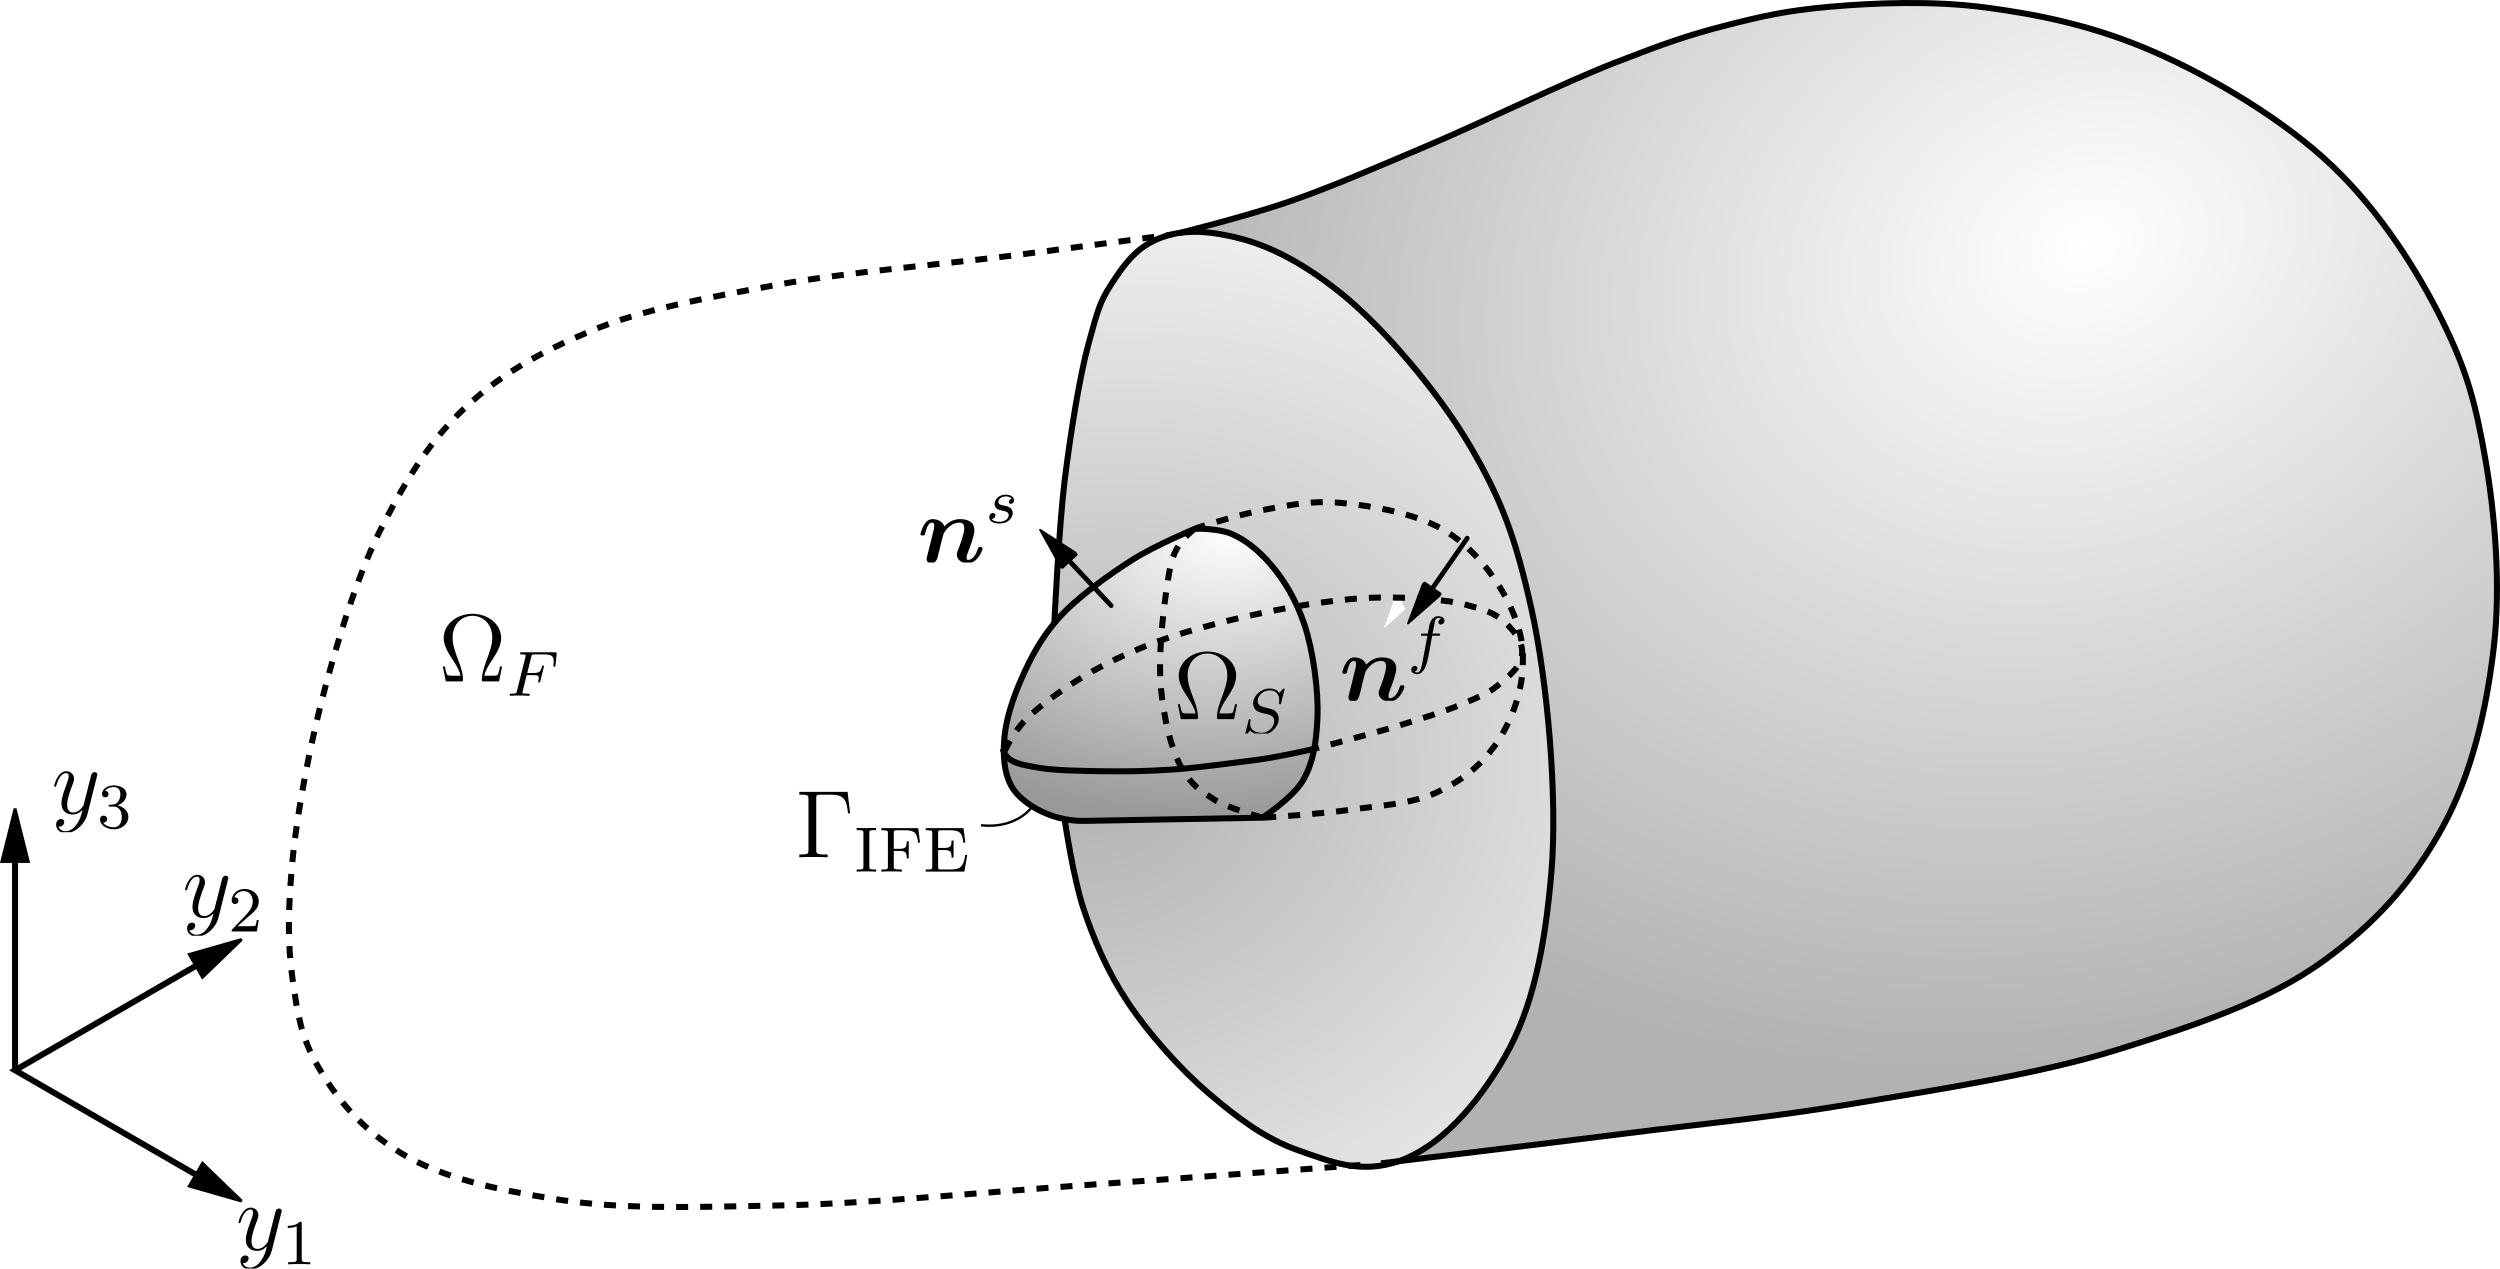 <?xml version="1.0" encoding="UTF-8" standalone="no"?>
<!-- Created with Inkscape (http://www.inkscape.org/) -->

<svg
   width="109.921mm"
   height="55.774mm"
   viewBox="0 0 109.921 55.774"
   version="1.1"
   id="svg5"
   inkscape:version="1.2.1 (9c6d41e410, 2022-07-14)"
   sodipodi:docname="Dom_Comp.svg"
   xmlns:inkscape="http://www.inkscape.org/namespaces/inkscape"
   xmlns:sodipodi="http://sodipodi.sourceforge.net/DTD/sodipodi-0.dtd"
   xmlns:xlink="http://www.w3.org/1999/xlink"
   xmlns="http://www.w3.org/2000/svg"
   xmlns:svg="http://www.w3.org/2000/svg">
  <sodipodi:namedview
     id="namedview7"
     pagecolor="#ffffff"
     bordercolor="#000000"
     borderopacity="0.25"
     inkscape:showpageshadow="2"
     inkscape:pageopacity="0.0"
     inkscape:pagecheckerboard="0"
     inkscape:deskcolor="#d1d1d1"
     inkscape:document-units="mm"
     showgrid="false"
     inkscape:lockguides="false"
     inkscape:zoom="2.7100102"
     inkscape:cx="199.63024"
     inkscape:cy="112.1767"
     inkscape:window-width="1920"
     inkscape:window-height="1017"
     inkscape:window-x="1912"
     inkscape:window-y="-8"
     inkscape:window-maximized="1"
     inkscape:current-layer="layer1">
    <inkscape:grid
       type="xygrid"
       id="grid132"
       enabled="false"
       originx="-90.271"
       originy="-115.441" />
    <inkscape:grid
       type="axonomgrid"
       id="grid136"
       originx="-90.271"
       originy="-115.441" />
  </sodipodi:namedview>
  <defs
     id="defs2">
    <linearGradient
       inkscape:collect="always"
       id="linearGradient28188">
      <stop
         style="stop-color:#000000;stop-opacity:0.3;"
         offset="0"
         id="stop28184" />
      <stop
         style="stop-color:#000000;stop-opacity:0;"
         offset="1"
         id="stop28186" />
    </linearGradient>
    <linearGradient
       inkscape:collect="always"
       id="linearGradient25724">
      <stop
         style="stop-color:#000000;stop-opacity:0;"
         offset="0"
         id="stop25720" />
      <stop
         style="stop-color:#000000;stop-opacity:0.4;"
         offset="1"
         id="stop25722" />
    </linearGradient>
    <linearGradient
       inkscape:collect="always"
       id="linearGradient24006">
      <stop
         style="stop-color:#000000;stop-opacity:0;"
         offset="0"
         id="stop24002" />
      <stop
         style="stop-color:#000000;stop-opacity:0.3;"
         offset="1"
         id="stop24004" />
    </linearGradient>
    <linearGradient
       id="linearGradient22717">
      <stop
         style="stop-color:#000000;stop-opacity:0.5;"
         offset="0"
         id="stop23167" />
      <stop
         style="stop-color:#000000;stop-opacity:0;"
         offset="1"
         id="stop23169" />
    </linearGradient>
    <marker
       style="overflow:visible"
       id="TriangleStart"
       refX="0"
       refY="0"
       orient="auto-start-reverse"
       inkscape:stockid="TriangleStart"
       markerWidth="10"
       markerHeight="5"
       viewBox="0 0 5.324 6.155"
       inkscape:isstock="true"
       inkscape:collect="always"
       preserveAspectRatio="none">
      <path
         transform="scale(0.5)"
         style="fill:context-stroke;fill-rule:evenodd;stroke:context-stroke;stroke-width:1pt"
         d="M 5.77,0 -2.88,5 V -5 Z"
         id="path135" />
    </marker>
    <clipPath
       clipPathUnits="userSpaceOnUse"
       id="clipPath3891">
      <g
         id="g3895">
        <path
           d="M 982,719 H 19123 V 13556 H 982 V 719"
           id="path3893" />
      </g>
    </clipPath>
    <clipPath
       clipPathUnits="userSpaceOnUse"
       id="clipPath3885">
      <g
         id="g3889">
        <path
           d="M 982,719 H 19123 V 13556 H 982 V 719"
           id="path3887" />
      </g>
    </clipPath>
    <clipPath
       clipPathUnits="userSpaceOnUse"
       id="clipPath3879">
      <g
         id="g3883">
        <path
           d="M 982,719 H 19123 V 13556 H 982 V 719"
           id="path3881" />
      </g>
    </clipPath>
    <clipPath
       clipPathUnits="userSpaceOnUse"
       id="clipPath3873">
      <g
         id="g3877">
        <path
           d="M 982,719 H 19123 V 13556 H 982 V 719"
           id="path3875" />
      </g>
    </clipPath>
    <clipPath
       clipPathUnits="userSpaceOnUse"
       id="clipPath3867">
      <g
         id="g3871">
        <path
           d="M 982,719 H 19123 V 13556 H 982 V 719"
           id="path3869" />
      </g>
    </clipPath>
    <clipPath
       clipPathUnits="userSpaceOnUse"
       id="clipPath3861">
      <g
         id="g3865">
        <path
           d="M 982,719 H 19123 V 13556 H 982 V 719"
           id="path3863" />
      </g>
    </clipPath>
    <clipPath
       clipPathUnits="userSpaceOnUse"
       id="clipPath3855">
      <g
         id="g3859">
        <path
           d="M 982,719 H 19123 V 13556 H 982 V 719"
           id="path3857" />
      </g>
    </clipPath>
    <clipPath
       clipPathUnits="userSpaceOnUse"
       id="clipPath3849">
      <g
         id="g3853">
        <path
           d="M 982,719 H 19123 V 13556 H 982 V 719"
           id="path3851" />
      </g>
    </clipPath>
    <clipPath
       clipPathUnits="userSpaceOnUse"
       id="clipPath3843">
      <g
         id="g3847">
        <path
           d="M 982,719 H 19123 V 13556 H 982 V 719"
           id="path3845" />
      </g>
    </clipPath>
    <clipPath
       clipPathUnits="userSpaceOnUse"
       id="clipPath3837">
      <g
         id="g3841">
        <path
           d="M 982,719 H 19123 V 13556 H 982 V 719"
           id="path3839" />
      </g>
    </clipPath>
    <clipPath
       clipPathUnits="userSpaceOnUse"
       id="clipPath3831">
      <g
         id="g3835">
        <path
           d="M 982,719 H 19123 V 13556 H 982 V 719"
           id="path3833" />
      </g>
    </clipPath>
    <clipPath
       clipPathUnits="userSpaceOnUse"
       id="clipPath7564">
      <g
         id="g7568">
        <path
           d="M 982,719 H 19123 V 13556 H 982 V 719"
           id="path7566" />
      </g>
    </clipPath>
    <clipPath
       clipPathUnits="userSpaceOnUse"
       id="clipPath7558">
      <g
         id="g7562">
        <path
           d="M 982,719 H 19123 V 13556 H 982 V 719"
           id="path7560" />
      </g>
    </clipPath>
    <clipPath
       clipPathUnits="userSpaceOnUse"
       id="clipPath7552">
      <g
         id="g7556">
        <path
           d="M 982,719 H 19123 V 13556 H 982 V 719"
           id="path7554" />
      </g>
    </clipPath>
    <clipPath
       clipPathUnits="userSpaceOnUse"
       id="clipPath7546">
      <g
         id="g7550">
        <path
           d="M 982,719 H 19123 V 13556 H 982 V 719"
           id="path7548" />
      </g>
    </clipPath>
    <clipPath
       clipPathUnits="userSpaceOnUse"
       id="clipPath7540">
      <g
         id="g7544">
        <path
           d="M 982,719 H 19123 V 13556 H 982 V 719"
           id="path7542" />
      </g>
    </clipPath>
    <clipPath
       clipPathUnits="userSpaceOnUse"
       id="clipPath7534">
      <g
         id="g7538">
        <path
           d="M 982,719 H 19123 V 13556 H 982 V 719"
           id="path7536" />
      </g>
    </clipPath>
    <clipPath
       clipPathUnits="userSpaceOnUse"
       id="clipPath7528">
      <g
         id="g7532">
        <path
           d="M 982,719 H 19123 V 13556 H 982 V 719"
           id="path7530" />
      </g>
    </clipPath>
    <clipPath
       clipPathUnits="userSpaceOnUse"
       id="clipPath7522">
      <g
         id="g7526">
        <path
           d="M 982,719 H 19123 V 13556 H 982 V 719"
           id="path7524" />
      </g>
    </clipPath>
    <clipPath
       clipPathUnits="userSpaceOnUse"
       id="clipPath7516">
      <g
         id="g7520">
        <path
           d="M 982,719 H 19123 V 13556 H 982 V 719"
           id="path7518" />
      </g>
    </clipPath>
    <clipPath
       clipPathUnits="userSpaceOnUse"
       id="clipPath7510">
      <g
         id="g7514">
        <path
           d="M 982,719 H 19123 V 13556 H 982 V 719"
           id="path7512" />
      </g>
    </clipPath>
    <clipPath
       clipPathUnits="userSpaceOnUse"
       id="clipPath7504">
      <g
         id="g7508">
        <path
           d="M 982,719 H 19123 V 13556 H 982 V 719"
           id="path7506" />
      </g>
    </clipPath>
    <clipPath
       id="clipPath663">
      <path
         clip-rule="nonzero"
         d="m 218,9 h 6 v 7.77 h -6 z m 0,0"
         id="path6307" />
    </clipPath>
    <clipPath
       id="clipPath8593">
      <path
         clip-rule="nonzero"
         d="m 224,10 h 4 v 6.77 h -4 z m 0,0"
         id="path9816" />
    </clipPath>
    <clipPath
       id="clipPath1347">
      <path
         clip-rule="nonzero"
         d="m 218,9 h 6 v 7.77 h -6 z m 0,0"
         id="path2744" />
    </clipPath>
    <clipPath
       id="clipPath224">
      <path
         clip-rule="nonzero"
         d="m 224,10 h 4 v 6.77 h -4 z m 0,0"
         id="path4737" />
    </clipPath>
    <clipPath
       id="clipPath4486">
      <path
         clip-rule="nonzero"
         d="m 218,9 h 6 v 7.77 h -6 z m 0,0"
         id="path9778" />
    </clipPath>
    <clipPath
       id="clipPath6233">
      <path
         clip-rule="nonzero"
         d="m 224,10 h 4 v 6.77 h -4 z m 0,0"
         id="path9827" />
    </clipPath>
    <clipPath
       id="clipPath8532">
      <path
         clip-rule="nonzero"
         d="m 224,10 h 7 v 6.238 h -7 z m 0,0"
         id="path5167" />
    </clipPath>
    <clipPath
       id="clipPath1903">
      <path
         clip-rule="nonzero"
         d="m 224,10 h 7 v 6.238 h -7 z m 0,0"
         id="path661" />
    </clipPath>
    <clipPath
       id="clipPath858">
      <path
         clip-rule="nonzero"
         d="m 219,10 h 15 v 6.238 h -15 z m 0,0"
         id="path1681" />
    </clipPath>
    <clipPath
       id="clipPath1910">
      <path
         clip-rule="nonzero"
         d="m 223,10 h 7 v 6.238 h -7 z m 0,0"
         id="path1914" />
    </clipPath>
    <clipPath
       id="clipPath5424">
      <path
         clip-rule="nonzero"
         d="m 223,10 h 7 v 6.238 h -7 z m 0,0"
         id="path7380" />
    </clipPath>
    <clipPath
       id="clipPath5100">
      <path
         clip-rule="nonzero"
         d="m 224,10 h 6 v 6.238 h -6 z m 0,0"
         id="path9824" />
    </clipPath>
    <clipPath
       id="clipPath245">
      <path
         clip-rule="nonzero"
         d="m 224,10 h 7 v 6.238 h -7 z m 0,0"
         id="path8404" />
    </clipPath>
    <clipPath
       id="clipPath7118">
      <path
         clip-rule="nonzero"
         d="m 224,10 h 6 v 6.238 h -6 z m 0,0"
         id="path9385" />
    </clipPath>
    <radialGradient
       inkscape:collect="always"
       xlink:href="#linearGradient24006"
       id="radialGradient24008"
       cx="487.677"
       cy="32.905"
       fx="487.677"
       fy="32.905"
       r="134.51"
       gradientTransform="matrix(-0.303,0.115,-0.092,-0.242,332.816,78.102)"
       gradientUnits="userSpaceOnUse" />
    <radialGradient
       inkscape:collect="always"
       xlink:href="#linearGradient25724"
       id="radialGradient25740"
       cx="325.52"
       cy="103.076"
       fx="325.52"
       fy="103.076"
       r="32.923"
       gradientTransform="matrix(0.05,0.375,-0.542,0.072,184.103,9.299)"
       gradientUnits="userSpaceOnUse" />
    <radialGradient
       inkscape:collect="always"
       xlink:href="#linearGradient28188"
       id="radialGradient35368"
       cx="278.604"
       cy="154.24"
       fx="278.604"
       fy="154.24"
       r="52.425"
       gradientTransform="matrix(0.7,-0.134,0.114,0.595,-74.029,95.639)"
       gradientUnits="userSpaceOnUse" />
    <clipPath
       id="clipPath1434">
      <path
         clip-rule="nonzero"
         d="m 217,9 h 8 v 5.445 h -8 z m 0,0"
         id="path6920" />
    </clipPath>
    <clipPath
       id="clipPath3383">
      <path
         clip-rule="nonzero"
         d="m 216,9 h 9 v 5.445 h -9 z m 0,0"
         id="path2931" />
    </clipPath>
  </defs>
  <g
     inkscape:label="Camada 1"
     inkscape:groupmode="layer"
     id="layer1"
     transform="translate(-90.271, -115.442)">
    <path
       style="fill:none;fill-opacity:1;stroke:#000000;stroke-width:0.105;stroke-dasharray:none;stroke-dashoffset:0;stroke-opacity:1"
       d="m 133.407,151.729 c 1.57,0.165 2.235,-0.801 2.235,-0.801"
       id="path17997" />
    <path
       style="fill:url(#radialGradient24008);fill-opacity:1;stroke:none;stroke-width:0.041;stroke-dasharray:none;stroke-dashoffset:0;stroke-opacity:0.5"
       d="m 173.6,115.576 c -3.983,-0.035 -7.932,0.821 -11.613,2.321 -5.816,2.304 -11.354,5.336 -17.383,7.081 -0.336,0.158 -1.591,0.487 -1.635,0.551 0.478,0.141 1.827,0.342 2.386,0.626 3.047,1.058 5.354,3.423 7.351,5.842 2.255,2.795 3.98,6.035 4.697,9.566 1.059,4.741 1.369,9.693 0.78,14.523 -0.424,3.396 -1.8,6.776 -4.404,9.082 -0.268,0.379 -1.23,1.036 -1.48,1.18 0.411,0.037 1.415,-0.162 1.809,-0.087 8.886,-1.111 17.834,-1.943 26.584,-3.918 3.376,-0.873 6.743,-1.906 9.872,-3.462 4.689,-2.492 8.114,-7.211 8.976,-12.458 0.952,-4.192 0.567,-8.564 -0.336,-12.727 -0.888,-3.655 -2.887,-6.966 -5.286,-9.826 -2.796,-3.103 -6.512,-5.273 -10.39,-6.744 -3.176,-1.17 -6.551,-1.634 -9.927,-1.548 z"
       id="path24000"
       sodipodi:nodetypes="cccccccccccccccccc" />
    <path
       id="path25708"
       style="fill:url(#radialGradient25740);fill-opacity:1;stroke:none;stroke-width:0.029;stroke-dasharray:none;stroke-dashoffset:0;stroke-opacity:0.5"
       d="m 143.075,138.645 c -0.339,-0.004 -0.859,0.089 -0.862,0.521 -0.252,-0.365 -0.685,0.101 -0.977,0.181 -1.337,0.693 -2.606,1.544 -3.733,2.541 -0.097,0.285 -0.156,0.267 -0.407,0.382 -1.349,1.339 -2.137,3.145 -2.619,4.959 -0.065,0.329 -0.147,0.713 0.029,1.013 -0.171,0.232 -0.076,0.443 0.101,0.595 -0.436,0.174 -0.076,0.73 0.022,1.032 0.654,1.195 2.109,1.774 3.426,1.703 2.176,-0.018 4.357,0.022 6.528,-0.124 0.211,-0.039 0.235,-0.244 0.411,-0.038 0.689,0.145 1.308,-0.255 1.78,-0.717 0.621,-0.534 1.197,-1.266 1.245,-2.105 -0.026,-0.088 -0.096,-0.143 -0.178,-0.168 0.589,-0.354 0.324,-1.201 0.393,-1.76 -0.012,-1.51 -0.219,-3.061 -0.84,-4.445 -0.111,-0.125 -0.273,-0.099 -0.165,-0.293 -0.375,-1.041 -1.198,-1.868 -2.019,-2.585 -0.584,-0.508 -1.378,-0.694 -2.135,-0.693 z" />
    <path
       id="path28172"
       style="fill:url(#radialGradient35368);fill-opacity:1;stroke:none;stroke-width:0.029;stroke-dasharray:none;stroke-dashoffset:0;stroke-opacity:0.5"
       d="m 142.811,125.595 c -1.092,-0.019 -2.208,0.382 -2.905,1.251 -0.978,1.029 -1.558,2.359 -1.845,3.736 -0.841,3.544 -1.207,7.18 -1.433,10.809 0.06,0.112 0.146,0.245 0.247,0.365 -0.431,0.063 -0.428,1.06 0.089,0.768 0.21,-0.11 0.303,-0.327 0.259,-0.504 0.052,0.018 0.106,0.029 0.163,0.027 1.163,-0.867 2.302,-1.775 3.6,-2.435 0.692,-0.339 1.384,-0.738 2.133,-0.921 0.177,0.159 0.452,0.103 0.612,0.055 0.705,0.223 1.4,0.536 1.919,1.088 2.009,1.919 2.574,4.875 2.446,7.532 -0.031,1.252 -0.438,2.58 -1.498,3.341 -0.216,0.147 -0.36,0.418 -0.539,0.567 -2.884,0.166 -5.778,0.083 -8.662,0.214 -0.407,0.005 -0.359,0.472 -0.254,0.741 0.477,3.103 1.587,6.173 3.637,8.593 1.619,1.94 3.486,3.765 5.764,4.909 1.389,0.568 2.874,1.201 4.405,1.018 0.512,-0.219 1.124,-0.207 1.601,-0.545 1.786,-1.055 3.071,-2.781 4.086,-4.554 1.505,-2.941 1.879,-6.311 1.966,-9.57 0.015,-4.578 -0.465,-9.218 -1.971,-13.562 -1.428,-3.771 -3.924,-7.082 -6.881,-9.793 -1.918,-1.687 -4.312,-3.113 -6.937,-3.13 z m 9.156,16.206 c -0.188,0.213 0.278,0.382 0.006,0.506 -0.279,0.261 -0.567,0.512 -0.857,0.761 0.137,-0.404 0.368,-0.919 0.431,-1.246 0.124,0.11 0.35,0.038 0.42,-0.021 z" />
    <path
       style="fill:none;fill-opacity:1;stroke:#000000;stroke-width:0.265;stroke-dasharray:0.529;stroke-dashoffset:0;stroke-opacity:1"
       d="m 145.778,151.392 c 0,0 -1.517,-0.413 -2.117,-0.794 -0.6,-0.381 -0.967,-0.592 -1.437,-1.399 -0.469,-0.807 -0.776,-2.179 -0.907,-3.478 -0.131,-1.299 0.078,-3.215 0.227,-4.235 0.148,-1.02 0.217,-1.432 0.454,-1.89 0.236,-0.459 0.756,-0.87 0.756,-0.87"
       id="path17131"
       sodipodi:nodetypes="czzzzzc" />
    <path
       style="fill:none;fill-opacity:1;stroke:#000000;stroke-width:0.265;stroke-dasharray:none;stroke-dashoffset:0;stroke-opacity:1"
       d="m 136.628,142.848 c 0,0 0.2,-4.219 0.454,-6.276 0.254,-2.057 0.664,-4.62 1.059,-6.049 0.394,-1.429 0.481,-1.797 0.983,-2.571 0.502,-0.774 1.034,-1.555 1.966,-1.966 0.932,-0.411 1.912,-0.461 3.327,-0.151 1.415,0.31 2.913,0.986 4.764,2.458 1.851,1.471 4.311,4.354 5.709,6.73 1.399,2.376 2.027,4.078 2.722,7.221 0.696,3.144 1.155,8.257 0.87,11.569 -0.286,3.312 -0.816,5.942 -2.042,8.091 -1.226,2.149 -2.887,3.965 -4.613,4.575 -1.725,0.61 -3.022,0.045 -4.461,-0.454 -1.44,-0.499 -2.654,-1.408 -3.932,-2.495 -1.278,-1.087 -2.68,-2.665 -3.592,-4.046 -0.912,-1.38 -1.474,-2.735 -1.928,-4.083 -0.454,-1.348 -0.832,-3.932 -0.832,-3.932"
       id="path16959"
       sodipodi:nodetypes="czzzzzzzzzzzzzzzc" />
    <path
       style="fill:none;fill-opacity:1;stroke:#000000;stroke-width:0.265;stroke-dasharray:none;stroke-dashoffset:0;stroke-opacity:1"
       d="m 142.148,125.682 c 0,0 2.948,-0.737 4.764,-1.361 1.816,-0.624 3.69,-1.443 6.087,-2.458 2.398,-1.015 6.08,-2.813 8.28,-3.667 2.2,-0.855 3.259,-1.22 4.84,-1.626 1.581,-0.406 2.692,-0.665 4.613,-0.832 1.921,-0.166 4.478,-0.282 6.881,0.038 2.403,0.32 4.83,0.83 7.41,1.966 2.581,1.136 5.665,2.967 7.789,4.991 2.124,2.024 3.752,4.612 4.839,6.806 1.088,2.193 1.467,3.642 1.89,6.049 0.423,2.407 0.699,5.573 0.378,8.318 -0.321,2.745 -0.964,5.579 -2.269,7.94 -1.305,2.361 -2.894,4.177 -5.293,5.898 -2.399,1.721 -5.544,2.777 -8.998,3.856 -3.454,1.08 -8.093,1.782 -11.683,2.382 -3.59,0.6 -6.383,0.85 -9.83,1.285 -3.447,0.436 -10.851,1.323 -10.851,1.323"
       id="path17123"
       sodipodi:nodetypes="czzzzzzzzzzzzzzzzc" />
    <path
       style="fill:none;fill-opacity:1;stroke:#000000;stroke-width:0.265;stroke-dasharray:0.529;stroke-dashoffset:0;stroke-opacity:1"
       d="m 150.088,166.667 c 0,0 -7.694,0.573 -11.947,0.87 -4.253,0.297 -9.674,0.83 -13.573,0.907 -3.899,0.077 -6.999,0.18 -9.792,-0.265 -2.794,-0.444 -5.114,-0.965 -6.881,-2.042 -1.768,-1.077 -2.854,-2.439 -3.63,-3.781 -0.776,-1.341 -0.917,-2.37 -1.134,-3.894 -0.217,-1.524 -0.204,-3.011 0,-5.18 0.204,-2.169 0.8,-5.274 1.475,-7.751 0.675,-2.476 1.478,-5.036 2.533,-7.07 1.056,-2.034 2.046,-3.657 3.592,-5.104 1.546,-1.447 3.25,-2.417 5.52,-3.365 2.271,-0.948 4.945,-1.425 8.053,-2.004 3.108,-0.579 7.675,-0.949 10.586,-1.323 2.911,-0.374 6.881,-0.907 6.881,-0.907"
       id="path17125"
       sodipodi:nodetypes="czzzzzzzzzzzzzc" />
    <path
       style="fill:none;fill-opacity:1;stroke:#000000;stroke-width:0.265;stroke-dasharray:none;stroke-dashoffset:0;stroke-opacity:1"
       d="m 145.854,151.392 c -2.884,0.052 -6.337,0.117 -7.908,0.144 -1.571,0.027 -2.807,-0.853 -3.176,-1.479 -0.369,-0.627 -0.407,-1.453 -0.334,-2.219 0.072,-0.766 0.364,-1.69 0.756,-2.571 0.392,-0.881 0.823,-1.743 1.626,-2.647 0.803,-0.904 2.222,-1.92 3.252,-2.571 1.029,-0.651 2.836,-1.399 2.836,-1.399"
       id="path17127"
       sodipodi:nodetypes="czzzzzzc" />
    <path
       style="fill:none;fill-opacity:1;stroke:#000000;stroke-width:0.265;stroke-dasharray:none;stroke-dashoffset:0;stroke-opacity:1"
       d="m 145.778,151.392 c 0,0 1.336,-0.872 1.777,-1.626 0.441,-0.754 0.59,-1.602 0.643,-2.76 0.053,-1.158 -0.189,-2.953 -0.567,-4.083 -0.379,-1.13 -0.907,-1.983 -1.475,-2.647 -0.567,-0.663 -1.155,-1.112 -1.739,-1.361 -0.585,-0.249 -1.588,-0.227 -1.588,-0.227"
       id="path17129"
       sodipodi:nodetypes="czzzzzc" />
    <path
       style="fill:none;fill-opacity:1;stroke:#000000;stroke-width:0.265;stroke-dasharray:0.529;stroke-dashoffset:0;stroke-opacity:1"
       d="m 145.854,151.392 c 0,0 2.481,-0.158 3.743,-0.34 1.262,-0.182 2.741,-0.259 3.819,-0.756 1.078,-0.497 1.874,-1.115 2.533,-2.004 0.659,-0.889 1.139,-2.101 1.248,-3.176 0.108,-1.075 -0.01,-1.918 -0.529,-3.025 -0.519,-1.107 -1.477,-2.434 -2.76,-3.252 -1.283,-0.817 -3.32,-1.163 -4.688,-1.285 -1.368,-0.122 -2.309,0.114 -3.365,0.302 -1.055,0.188 -2.949,0.794 -2.949,0.794"
       id="path17133"
       sodipodi:nodetypes="czzzzzzzzc" />
    <path
       style="fill:none;fill-opacity:1;stroke:#000000;stroke-width:0.265;stroke-dasharray:none;stroke-dashoffset:0;stroke-opacity:1"
       d="m 148.047,148.368 c 0,0 -1.544,0.364 -2.571,0.492 -1.027,0.128 -2.507,0.338 -3.63,0.416 -1.123,0.078 -2.117,0.09 -3.1,0.076 -0.984,-0.015 -2.117,-0.034 -2.798,-0.151 -0.68,-0.117 -1.032,-0.192 -1.285,-0.378 -0.253,-0.186 -0.302,-0.454 -0.302,-0.454"
       id="path17135"
       sodipodi:nodetypes="czzzzzc" />
    <path
       style="fill:none;fill-opacity:1;stroke:#000000;stroke-width:0.265;stroke-dasharray:0.529;stroke-dashoffset:0;stroke-opacity:1"
       d="m 134.435,148.481 c 0,0 0.336,-0.743 0.832,-1.285 0.496,-0.543 1.411,-1.228 2.269,-1.777 0.858,-0.549 1.826,-1.04 2.873,-1.475 1.048,-0.434 2.086,-0.753 3.403,-1.096 1.317,-0.344 3.215,-0.733 4.499,-0.907 1.284,-0.175 2.114,-0.239 3.176,-0.227 1.062,0.013 2.355,0.091 3.176,0.302 0.821,0.212 1.303,0.359 1.739,0.756 0.436,0.397 0.838,0.877 0.794,1.437 -0.044,0.559 -0.609,0.985 -1.059,1.361 -0.45,0.376 -0.842,0.513 -1.588,0.832 -0.746,0.319 -1.828,0.652 -2.911,0.983 -1.083,0.331 -3.592,0.983 -3.592,0.983"
       id="path17137"
       sodipodi:nodetypes="czzzzzzzzzzzzc" />
    <path
       d="m 3364,1638 -30,32"
       style="fill:none;stroke:#000000;stroke-width:2.78;stroke-linecap:round;stroke-linejoin:round;stroke-miterlimit:10;stroke-dasharray:none;stroke-opacity:1;marker-end:url(#TriangleStart)"
       id="path7349"
       clip-path="url(#clipPath7516)"
       transform="matrix(0.076,0,0,-0.076,-116.538,266.557)" />
    <path
       d="m 3570,1677 -25,-36"
       style="fill:none;stroke:#000000;stroke-width:2.78;stroke-linecap:round;stroke-linejoin:round;stroke-miterlimit:10;stroke-dasharray:none;stroke-opacity:1;marker-end:url(#TriangleStart)"
       id="path7351"
       clip-path="url(#clipPath7510)"
       transform="matrix(0.076,0,0,-0.076,-116.538,266.557)" />
    <g
       inkscape:label=""
       transform="translate(100.707,168.537)"
       id="g12105">
      <g
         clip-path="url(#clipPath663)"
         id="g24"
         transform="matrix(0.353,0,0,0.353,-77.024,-3.238)">
        <g
           fill="#000000"
           fill-opacity="1"
           id="g22">
          <g
             id="use20"
             transform="translate(218.008,14.445)">
            <path
               d="m 3.141,1.344 c -0.312,0.453 -0.781,0.859 -1.375,0.859 C 1.625,2.203 1.047,2.172 0.875,1.625 c 0.031,0.016 0.094,0.016 0.109,0.016 0.359,0 0.609,-0.312 0.609,-0.594 C 1.594,0.781 1.359,0.688 1.188,0.688 c -0.203,0 -0.609,0.141 -0.609,0.719 0,0.609 0.516,1.031 1.188,1.031 C 2.969,2.438 4.172,1.344 4.5,0.016 L 5.672,-4.656 C 5.688,-4.703 5.719,-4.781 5.719,-4.859 5.719,-5.031 5.562,-5.156 5.391,-5.156 5.281,-5.156 5.031,-5.109 4.938,-4.75 L 4.047,-1.234 C 4,-1.016 4,-0.984 3.891,-0.859 3.656,-0.531 3.266,-0.125 2.688,-0.125 c -0.672,0 -0.734,-0.656 -0.734,-0.969 0,-0.688 0.328,-1.609 0.656,-2.469 0.125,-0.344 0.203,-0.516 0.203,-0.75 0,-0.5 -0.359,-0.953 -0.953,-0.953 -1.094,0 -1.531,1.734 -1.531,1.828 0,0.047 0.047,0.109 0.125,0.109 0.109,0 0.125,-0.047 0.172,-0.219 0.281,-1 0.734,-1.484 1.203,-1.484 0.109,0 0.312,0 0.312,0.391 0,0.312 -0.125,0.656 -0.312,1.109 C 1.25,-1.953 1.25,-1.562 1.25,-1.281 1.25,-0.141 2.062,0.125 2.656,0.125 3,0.125 3.438,0.016 3.844,-0.438 l 0.016,0.016 C 3.688,0.281 3.562,0.75 3.141,1.344 Z m 0,0"
               id="path36" />
          </g>
        </g>
      </g>
      <g
         clip-path="url(#clipPath8593)"
         id="g30"
         transform="matrix(0.353,0,0,0.353,-77.024,-3.238)">
        <g
           fill="#000000"
           fill-opacity="1"
           id="g28">
          <g
             id="use26"
             transform="translate(223.716,16.239)">
            <path
               d="m 2.5,-5.078 c 0,-0.219 -0.016,-0.219 -0.234,-0.219 -0.328,0.312 -0.75,0.5 -1.5,0.5 v 0.266 c 0.219,0 0.641,0 1.109,-0.203 v 4.078 c 0,0.297 -0.031,0.391 -0.781,0.391 H 0.812 V 0 c 0.328,-0.031 1.016,-0.031 1.375,-0.031 0.359,0 1.047,0 1.375,0.031 V -0.266 H 3.281 c -0.75,0 -0.781,-0.094 -0.781,-0.391 z m 0,0"
               id="path40" />
          </g>
        </g>
      </g>
    </g>
    <g
       inkscape:label=""
       transform="translate(98.36,153.903)"
       id="g12362">
      <g
         clip-path="url(#clipPath1347)"
         id="g12352"
         transform="matrix(0.353,0,0,0.353,-77.024,-3.238)">
        <g
           fill="#000000"
           fill-opacity="1"
           id="g12350">
          <g
             id="g12348"
             transform="translate(218.008,14.445)">
            <path
               d="m 3.141,1.344 c -0.312,0.453 -0.781,0.859 -1.375,0.859 C 1.625,2.203 1.047,2.172 0.875,1.625 c 0.031,0.016 0.094,0.016 0.109,0.016 0.359,0 0.609,-0.312 0.609,-0.594 C 1.594,0.781 1.359,0.688 1.188,0.688 c -0.203,0 -0.609,0.141 -0.609,0.719 0,0.609 0.516,1.031 1.188,1.031 C 2.969,2.438 4.172,1.344 4.5,0.016 L 5.672,-4.656 C 5.688,-4.703 5.719,-4.781 5.719,-4.859 5.719,-5.031 5.562,-5.156 5.391,-5.156 5.281,-5.156 5.031,-5.109 4.938,-4.75 L 4.047,-1.234 C 4,-1.016 4,-0.984 3.891,-0.859 3.656,-0.531 3.266,-0.125 2.688,-0.125 c -0.672,0 -0.734,-0.656 -0.734,-0.969 0,-0.688 0.328,-1.609 0.656,-2.469 0.125,-0.344 0.203,-0.516 0.203,-0.75 0,-0.5 -0.359,-0.953 -0.953,-0.953 -1.094,0 -1.531,1.734 -1.531,1.828 0,0.047 0.047,0.109 0.125,0.109 0.109,0 0.125,-0.047 0.172,-0.219 0.281,-1 0.734,-1.484 1.203,-1.484 0.109,0 0.312,0 0.312,0.391 0,0.312 -0.125,0.656 -0.312,1.109 C 1.25,-1.953 1.25,-1.562 1.25,-1.281 1.25,-0.141 2.062,0.125 2.656,0.125 3,0.125 3.438,0.016 3.844,-0.438 l 0.016,0.016 C 3.688,0.281 3.562,0.75 3.141,1.344 Z m 0,0"
               id="path12346" />
          </g>
        </g>
      </g>
      <g
         clip-path="url(#clipPath224)"
         id="g12360"
         transform="matrix(0.353,0,0,0.353,-77.024,-3.238)">
        <g
           fill="#000000"
           fill-opacity="1"
           id="g12358">
          <g
             id="g12356"
             transform="translate(223.716,16.239)">
            <path
               d="m 2.25,-1.625 c 0.125,-0.125 0.453,-0.391 0.594,-0.5 0.484,-0.453 0.953,-0.891 0.953,-1.609 0,-0.953 -0.797,-1.562 -1.781,-1.562 -0.969,0 -1.594,0.719 -1.594,1.438 0,0.391 0.312,0.438 0.422,0.438 0.172,0 0.422,-0.109 0.422,-0.422 0,-0.406 -0.406,-0.406 -0.5,-0.406 C 1,-4.844 1.531,-5.031 1.922,-5.031 c 0.734,0 1.125,0.625 1.125,1.297 0,0.828 -0.578,1.438 -1.531,2.391 l -1,1.047 C 0.422,-0.219 0.422,-0.203 0.422,0 H 3.562 l 0.234,-1.422 h -0.25 C 3.531,-1.266 3.469,-0.875 3.375,-0.719 c -0.047,0.062 -0.656,0.062 -0.781,0.062 H 1.172 Z m 0,0"
               id="path12354" />
          </g>
        </g>
      </g>
    </g>
    <g
       inkscape:label=""
       transform="translate(92.601,149.35)"
       id="g12631">
      <g
         clip-path="url(#clipPath4486)"
         id="g12621"
         transform="matrix(0.353,0,0,0.353,-77.024,-3.238)">
        <g
           fill="#000000"
           fill-opacity="1"
           id="g12619">
          <g
             id="g12617"
             transform="translate(218.008,14.445)">
            <path
               d="m 3.141,1.344 c -0.312,0.453 -0.781,0.859 -1.375,0.859 C 1.625,2.203 1.047,2.172 0.875,1.625 c 0.031,0.016 0.094,0.016 0.109,0.016 0.359,0 0.609,-0.312 0.609,-0.594 C 1.594,0.781 1.359,0.688 1.188,0.688 c -0.203,0 -0.609,0.141 -0.609,0.719 0,0.609 0.516,1.031 1.188,1.031 C 2.969,2.438 4.172,1.344 4.5,0.016 L 5.672,-4.656 C 5.688,-4.703 5.719,-4.781 5.719,-4.859 5.719,-5.031 5.562,-5.156 5.391,-5.156 5.281,-5.156 5.031,-5.109 4.938,-4.75 L 4.047,-1.234 C 4,-1.016 4,-0.984 3.891,-0.859 3.656,-0.531 3.266,-0.125 2.688,-0.125 c -0.672,0 -0.734,-0.656 -0.734,-0.969 0,-0.688 0.328,-1.609 0.656,-2.469 0.125,-0.344 0.203,-0.516 0.203,-0.75 0,-0.5 -0.359,-0.953 -0.953,-0.953 -1.094,0 -1.531,1.734 -1.531,1.828 0,0.047 0.047,0.109 0.125,0.109 0.109,0 0.125,-0.047 0.172,-0.219 0.281,-1 0.734,-1.484 1.203,-1.484 0.109,0 0.312,0 0.312,0.391 0,0.312 -0.125,0.656 -0.312,1.109 C 1.25,-1.953 1.25,-1.562 1.25,-1.281 1.25,-0.141 2.062,0.125 2.656,0.125 3,0.125 3.438,0.016 3.844,-0.438 l 0.016,0.016 C 3.688,0.281 3.562,0.75 3.141,1.344 Z m 0,0"
               id="path12615" />
          </g>
        </g>
      </g>
      <g
         clip-path="url(#clipPath6233)"
         id="g12629"
         transform="matrix(0.353,0,0,0.353,-77.024,-3.238)">
        <g
           fill="#000000"
           fill-opacity="1"
           id="g12627">
          <g
             id="g12625"
             transform="translate(223.716,16.239)">
            <path
               d="m 2.016,-2.656 c 0.625,0 1.031,0.453 1.031,1.297 0,1 -0.562,1.281 -0.984,1.281 -0.438,0 -1.047,-0.156 -1.328,-0.578 0.297,0 0.5,-0.188 0.5,-0.438 0,-0.266 -0.188,-0.438 -0.453,-0.438 -0.203,0 -0.438,0.125 -0.438,0.453 0,0.75 0.812,1.25 1.734,1.25 C 3.125,0.172 3.875,-0.562 3.875,-1.359 3.875,-2.031 3.344,-2.625 2.531,-2.812 c 0.625,-0.219 1.109,-0.75 1.109,-1.391 0,-0.641 -0.719,-1.094 -1.547,-1.094 -0.859,0 -1.5,0.453 -1.5,1.062 0,0.297 0.188,0.422 0.406,0.422 0.25,0 0.406,-0.172 0.406,-0.406 0,-0.297 -0.266,-0.406 -0.438,-0.406 0.344,-0.438 0.953,-0.469 1.094,-0.469 0.203,0 0.812,0.062 0.812,0.891 0,0.547 -0.234,0.891 -0.344,1.016 -0.234,0.25 -0.422,0.266 -0.906,0.297 -0.156,0 -0.219,0.016 -0.219,0.125 0,0.109 0.078,0.109 0.219,0.109 z m 0,0"
               id="path12623" />
          </g>
        </g>
      </g>
    </g>
    <g
       inkscape:label=""
       transform="translate(109.694,142.428)"
       id="g12915">
      <g
         fill="#000000"
         fill-opacity="1"
         id="g19"
         transform="matrix(0.353,0,0,0.353,-76.206,-2.125)">
        <g
           id="use17"
           transform="translate(215.485,14.446)">
          <path
             d="m 7.906,-1.859 h -0.25 c -0.062,0.312 -0.125,0.609 -0.219,0.875 -0.062,0.188 -0.094,0.281 -0.797,0.281 h -0.938 C 5.844,-1.375 6.188,-1.953 6.688,-2.688 c 0.562,-0.875 1.109,-1.75 1.109,-2.734 0,-1.656 -1.578,-3 -3.578,-3 -2,0 -3.578,1.359 -3.578,3 0,0.969 0.547,1.844 1.109,2.703 0.5,0.781 0.859,1.344 0.984,2.016 h -0.938 C 1.094,-0.703 1.062,-0.797 1,-0.984 c -0.094,-0.25 -0.156,-0.594 -0.219,-0.875 h -0.25 L 0.906,0 h 1.859 c 0.266,0 0.281,0 0.281,-0.219 0,-0.844 -0.375,-1.891 -0.625,-2.5 C 2.078,-3.656 1.75,-4.531 1.75,-5.438 c 0,-1.844 1.281,-2.734 2.469,-2.734 1.188,0 2.469,0.891 2.469,2.734 0,0.906 -0.344,1.797 -0.672,2.688 -0.203,0.578 -0.625,1.672 -0.625,2.516 C 5.391,0 5.422,0 5.688,0 h 1.844 z m 0,0"
             id="path31" />
        </g>
      </g>
      <g
         clip-path="url(#clipPath8532)"
         id="g25"
         transform="matrix(0.353,0,0,0.353,-76.206,-2.125)">
        <g
           fill="#000000"
           fill-opacity="1"
           id="g23">
          <g
             id="use21"
             transform="translate(223.939,16.239)">
            <path
               d="M 2.516,-2.578 H 3.344 c 0.656,0 0.688,0.125 0.688,0.359 0,0.047 0,0.125 -0.062,0.344 0,0.031 -0.016,0.094 -0.016,0.109 0,0.016 0,0.109 0.125,0.109 0.094,0 0.125,-0.078 0.141,-0.172 L 4.641,-3.531 c 0.016,-0.016 0.031,-0.125 0.031,-0.141 0,-0.031 -0.016,-0.109 -0.125,-0.109 -0.094,0 -0.109,0.078 -0.125,0.172 -0.172,0.625 -0.344,0.766 -1.062,0.766 H 2.594 l 0.5,-2.016 C 3.156,-5.141 3.172,-5.156 3.5,-5.156 h 1.172 c 0.953,0 1.219,0.203 1.219,0.891 0,0.156 -0.047,0.375 -0.047,0.516 0,0.094 0.062,0.141 0.125,0.141 0.109,0 0.125,-0.078 0.141,-0.203 L 6.25,-5.172 c 0,-0.047 0,-0.094 0,-0.141 0,-0.109 -0.094,-0.109 -0.234,-0.109 h -4.094 c -0.141,0 -0.234,0 -0.234,0.141 0,0.125 0.094,0.125 0.219,0.125 0.062,0 0.172,0 0.312,0.016 0.156,0.016 0.188,0.031 0.188,0.109 0,0.047 0,0.078 -0.031,0.156 l -1.062,4.25 c -0.062,0.297 -0.078,0.359 -0.672,0.359 -0.156,0 -0.25,0 -0.25,0.156 C 0.391,-0.078 0.422,0 0.516,0 0.688,0 0.875,-0.031 1.047,-0.031 H 2.156 C 2.297,-0.016 2.594,0 2.734,0 c 0.062,0 0.172,0 0.172,-0.156 0,-0.109 -0.094,-0.109 -0.266,-0.109 -0.156,0 -0.219,0 -0.406,-0.016 -0.219,-0.016 -0.25,-0.047 -0.25,-0.141 0,-0.016 0,-0.062 0.047,-0.172 z m 0,0"
               id="path35" />
          </g>
        </g>
      </g>
    </g>
    <g
       id="g17989"
       transform="translate(-11.521,6.834)">
      <g
         inkscape:label=""
         transform="translate(136.889,143.424)"
         id="g13549">
        <g
           fill="#000000"
           fill-opacity="1"
           id="g13539"
           transform="matrix(0.353,0,0,0.353,-75.015,-2.224)">
          <g
             id="use23"
             transform="translate(212.156,14.446)">
            <path
               d="M 6.5,-8.141 H 0.484 v 0.344 h 0.25 c 0.859,0 0.891,0.125 0.891,0.562 v 6.328 c 0,0.438 -0.031,0.562 -0.891,0.562 h -0.25 V 0 c 0.297,-0.031 1.359,-0.031 1.719,-0.031 0.422,0 1.469,0 1.812,0.031 V -0.344 H 3.656 c -1.031,0 -1.062,-0.141 -1.062,-0.578 V -7.312 c 0,-0.391 0.031,-0.484 0.547,-0.484 h 1.281 c 1.656,0 1.969,0.656 2.125,2.328 H 6.812 Z m 0,0"
               id="path41" />
          </g>
        </g>
        <g
           clip-path="url(#clipPath858)"
           id="g35"
           transform="matrix(0.353,0,0,0.353,-75.015,-2.224)">
          <g
             fill="#000000"
             fill-opacity="1"
             id="g33">
            <g
               id="use27"
               transform="translate(219.47,16.239)">
              <path
                 d="m 1.891,-4.797 c 0,-0.297 0.016,-0.375 0.656,-0.375 h 0.188 V -5.438 c -0.641,0.016 -0.656,0.016 -1.219,0.016 -0.547,0 -0.562,0 -1.203,-0.016 v 0.266 H 0.5 c 0.625,0 0.656,0.078 0.656,0.375 v 4.156 c 0,0.297 -0.031,0.375 -0.656,0.375 H 0.312 V 0 c 0.641,-0.031 0.656,-0.031 1.203,-0.031 0.562,0 0.578,0 1.219,0.031 v -0.266 h -0.188 c -0.641,0 -0.656,-0.078 -0.656,-0.375 z m 0,0"
                 id="path45" />
            </g>
            <g
               id="use29"
               transform="translate(222.519,16.239)">
              <path
                 d="M 4.938,-5.422 H 0.344 v 0.266 h 0.188 c 0.609,0 0.625,0.094 0.625,0.391 v 4.125 c 0,0.297 -0.016,0.375 -0.625,0.375 H 0.344 V 0 c 0.688,-0.031 0.703,-0.031 1.234,-0.031 0.375,0 0.953,0 1.312,0.031 v -0.266 h -0.25 c -0.75,0 -0.75,-0.109 -0.75,-0.391 V -2.578 H 2.625 c 0.781,0 0.875,0.25 0.875,0.922 h 0.25 v -2.125 H 3.5 c 0,0.688 -0.094,0.938 -0.875,0.938 H 1.891 v -1.984 c 0,-0.266 0.016,-0.328 0.375,-0.328 h 1.062 c 1.297,0 1.453,0.5 1.594,1.547 H 5.156 Z m 0,0"
                 id="path49" />
            </g>
            <g
               id="use31"
               transform="translate(228.043,16.239)">
              <path
                 d="m 5.516,-2.078 h -0.25 c -0.203,1.203 -0.375,1.812 -1.812,1.812 h -1.188 c -0.359,0 -0.375,-0.047 -0.375,-0.328 V -2.688 H 2.656 c 0.797,0 0.906,0.234 0.906,0.938 h 0.25 v -2.125 h -0.25 c 0,0.688 -0.109,0.922 -0.906,0.922 H 1.891 v -1.875 c 0,-0.266 0.016,-0.328 0.375,-0.328 H 3.406 c 1.312,0 1.484,0.484 1.625,1.547 h 0.25 l -0.234,-1.812 H 0.344 v 0.266 h 0.188 c 0.609,0 0.625,0.094 0.625,0.391 v 4.125 c 0,0.297 -0.016,0.375 -0.625,0.375 H 0.344 V 0 h 4.812 z m 0,0"
                 id="path53" />
            </g>
          </g>
        </g>
      </g>
    </g>
    <g
       inkscape:label=""
       transform="translate(142.011,144.087)"
       id="g16229">
      <g
         fill="#000000"
         fill-opacity="1"
         id="g16219"
         transform="matrix(0.353,0,0,0.353,-76.371,-2.125)">
        <g
           id="g16217"
           transform="translate(215.954,14.446)">
          <path
             d="m 7.906,-1.859 h -0.25 c -0.062,0.312 -0.125,0.609 -0.219,0.875 -0.062,0.188 -0.094,0.281 -0.797,0.281 h -0.938 C 5.844,-1.375 6.188,-1.953 6.688,-2.688 c 0.562,-0.875 1.109,-1.75 1.109,-2.734 0,-1.656 -1.578,-3 -3.578,-3 -2,0 -3.578,1.359 -3.578,3 0,0.969 0.547,1.844 1.109,2.703 0.5,0.781 0.859,1.344 0.984,2.016 h -0.938 C 1.094,-0.703 1.062,-0.797 1,-0.984 c -0.094,-0.25 -0.156,-0.594 -0.219,-0.875 h -0.25 L 0.906,0 h 1.859 c 0.266,0 0.281,0 0.281,-0.219 0,-0.844 -0.375,-1.891 -0.625,-2.5 C 2.078,-3.656 1.75,-4.531 1.75,-5.438 c 0,-1.844 1.281,-2.734 2.469,-2.734 1.188,0 2.469,0.891 2.469,2.734 0,0.906 -0.344,1.797 -0.672,2.688 -0.203,0.578 -0.625,1.672 -0.625,2.516 C 5.391,0 5.422,0 5.688,0 h 1.844 z m 0,0"
             id="path16215" />
        </g>
      </g>
      <g
         clip-path="url(#clipPath7118)"
         id="g16227"
         transform="matrix(0.353,0,0,0.353,-76.371,-2.125)">
        <g
           fill="#000000"
           fill-opacity="1"
           id="g16225">
          <g
             id="g16223"
             transform="translate(224.409,16.239)">
            <path
               d="m 5.344,-5.391 c 0.016,-0.031 0.031,-0.078 0.031,-0.125 0,-0.047 -0.047,-0.094 -0.109,-0.094 -0.047,0 -0.062,0.016 -0.156,0.109 C 5.016,-5.391 4.812,-5.141 4.719,-5.047 4.422,-5.5 3.906,-5.609 3.5,-5.609 c -1.094,0 -2.047,0.938 -2.047,1.844 0,0.453 0.25,0.734 0.281,0.781 0.266,0.281 0.5,0.344 1.078,0.484 0.266,0.062 0.281,0.062 0.516,0.125 0.234,0.062 0.75,0.188 0.75,0.844 0,0.688 -0.688,1.438 -1.531,1.438 -0.516,0 -1.469,-0.156 -1.469,-1.156 0,-0.016 0,-0.188 0.047,-0.375 l 0.016,-0.078 c 0,-0.094 -0.094,-0.109 -0.125,-0.109 -0.094,0 -0.109,0.031 -0.141,0.219 l -0.328,1.297 c -0.031,0.125 -0.094,0.344 -0.094,0.359 0,0.062 0.047,0.109 0.109,0.109 0.047,0 0.062,-0.016 0.141,-0.109 L 1.094,-0.391 c 0.188,0.234 0.641,0.562 1.438,0.562 1.156,0 2.109,-1.047 2.109,-2 0,-0.375 -0.125,-0.656 -0.344,-0.875 C 4.062,-2.969 3.797,-3.031 3.422,-3.125 3.203,-3.188 2.891,-3.266 2.703,-3.312 2.469,-3.359 2.016,-3.516 2.016,-4.078 2.016,-4.703 2.688,-5.375 3.5,-5.375 c 0.719,0 1.203,0.375 1.203,1.234 0,0.203 -0.031,0.359 -0.031,0.391 0,0.094 0.078,0.109 0.141,0.109 0.094,0 0.094,-0.031 0.125,-0.156 z m 0,0"
               id="path16221" />
          </g>
        </g>
      </g>
    </g>
    <path
       style="fill:none;fill-opacity:0.5;stroke:#000000;stroke-width:0.265;stroke-dasharray:none;stroke-dashoffset:0;stroke-opacity:1;marker-start:url(#TriangleStart);marker-end:url(#TriangleStart)"
       d="m 99.593,167.5 -8.66,-5 8.66,-5"
       id="path48447" />
    <path
       style="fill:none;fill-opacity:0.5;stroke:#000000;stroke-width:0.265;stroke-dasharray:none;stroke-dashoffset:0;stroke-opacity:1;marker-end:url(#TriangleStart)"
       d="m 90.933,162.5 v -10"
       id="path48449" />
    <g
       inkscape:label=""
       transform="translate(130.694,137.191)"
       id="g894">
      <g
         clip-path="url(#clipPath1434)"
         id="g21"
         transform="matrix(0.353,0,0,0.353,-76.6,-2.115)">
        <g
           fill="#000000"
           fill-opacity="1"
           id="g885">
          <g
             id="g883"
             transform="translate(216.76,14.446)">
            <path
               d="M 3.344,-4.5 C 3.172,-5.094 2.516,-5.406 1.875,-5.406 c -0.438,0 -0.781,0.25 -1.031,0.688 -0.312,0.469 -0.469,1.125 -0.469,1.188 0,0.156 0.188,0.156 0.297,0.156 0.125,0 0.172,0 0.234,-0.062 C 0.938,-3.453 0.938,-3.484 1,-3.781 c 0.25,-0.922 0.5,-1.188 0.812,-1.188 0.188,0 0.281,0.109 0.281,0.438 0,0.203 -0.047,0.391 -0.172,0.875 C 1.844,-3.328 1.719,-2.844 1.656,-2.578 L 1.234,-0.906 c -0.047,0.172 -0.094,0.391 -0.094,0.469 0,0.266 0.188,0.531 0.562,0.531 0.609,0 0.766,-0.547 0.844,-0.906 C 2.672,-1.25 2.766,-1.641 2.875,-2.156 2.922,-2.312 3.234,-3.531 3.25,-3.578 3.266,-3.641 3.594,-4.188 4,-4.5 c 0.328,-0.266 0.719,-0.469 1.219,-0.469 0.312,0 0.609,0.109 0.609,0.703 0,0.688 -0.531,2.078 -0.766,2.672 -0.125,0.328 -0.156,0.406 -0.156,0.609 0,0.703 0.688,1.078 1.344,1.078 1.266,0 1.859,-1.625 1.859,-1.859 0,-0.172 -0.172,-0.172 -0.281,-0.172 -0.141,0 -0.219,0 -0.281,0.156 -0.391,1.328 -1.031,1.453 -1.219,1.453 -0.094,0 -0.203,0 -0.203,-0.25 0,-0.281 0.109,-0.578 0.234,-0.875 0.188,-0.5 0.734,-1.891 0.734,-2.562 0,-1.094 -0.906,-1.391 -1.781,-1.391 -0.25,0 -1.109,0 -1.969,0.906 z m 0,0"
               id="path881" />
          </g>
        </g>
      </g>
      <g
         fill="#000000"
         fill-opacity="1"
         id="g892"
         transform="matrix(0.353,0,0,0.353,-76.6,-2.115)">
        <g
           id="g890"
           transform="translate(225.283,9.51)">
          <path
             d="m 3.219,-3 c -0.188,0.031 -0.359,0.172 -0.359,0.375 0,0.141 0.094,0.25 0.266,0.25 0.125,0 0.375,-0.094 0.375,-0.453 0,-0.484 -0.516,-0.688 -1.016,-0.688 -1.062,0 -1.406,0.766 -1.406,1.172 0,0.078 0,0.359 0.297,0.578 0.188,0.141 0.328,0.172 0.734,0.25 0.281,0.062 0.734,0.141 0.734,0.547 0,0.219 -0.156,0.469 -0.375,0.625 -0.297,0.188 -0.688,0.203 -0.812,0.203 -0.188,0 -0.734,-0.031 -0.938,-0.359 0.406,-0.016 0.469,-0.344 0.469,-0.438 0,-0.234 -0.219,-0.297 -0.312,-0.297 -0.125,0 -0.453,0.109 -0.453,0.547 0,0.469 0.5,0.766 1.234,0.766 1.391,0 1.688,-0.984 1.688,-1.312 0,-0.719 -0.781,-0.875 -1.078,-0.922 C 1.875,-2.234 1.562,-2.281 1.562,-2.625 c 0,-0.141 0.141,-0.672 0.922,-0.672 0.297,0 0.609,0.094 0.734,0.297 z m 0,0"
             id="path888" />
        </g>
      </g>
    </g>
    <g
       inkscape:label=""
       transform="translate(149.241,142.532)"
       id="g1404">
      <g
         clip-path="url(#clipPath3383)"
         id="g1396"
         transform="matrix(0.353,0,0,0.353,-76.418,-1.376)">
        <g
           fill="#000000"
           fill-opacity="1"
           id="g1394">
          <g
             id="g1392"
             transform="translate(216.244,14.446)">
            <path
               d="M 3.344,-4.5 C 3.172,-5.094 2.516,-5.406 1.875,-5.406 c -0.438,0 -0.781,0.25 -1.031,0.688 -0.312,0.469 -0.469,1.125 -0.469,1.188 0,0.156 0.188,0.156 0.297,0.156 0.125,0 0.172,0 0.234,-0.062 C 0.938,-3.453 0.938,-3.484 1,-3.781 c 0.25,-0.922 0.5,-1.188 0.812,-1.188 0.188,0 0.281,0.109 0.281,0.438 0,0.203 -0.047,0.391 -0.172,0.875 C 1.844,-3.328 1.719,-2.844 1.656,-2.578 L 1.234,-0.906 c -0.047,0.172 -0.094,0.391 -0.094,0.469 0,0.266 0.188,0.531 0.562,0.531 0.609,0 0.766,-0.547 0.844,-0.906 C 2.672,-1.25 2.766,-1.641 2.875,-2.156 2.922,-2.312 3.234,-3.531 3.25,-3.578 3.266,-3.641 3.594,-4.188 4,-4.5 c 0.328,-0.266 0.719,-0.469 1.219,-0.469 0.312,0 0.609,0.109 0.609,0.703 0,0.688 -0.531,2.078 -0.766,2.672 -0.125,0.328 -0.156,0.406 -0.156,0.609 0,0.703 0.688,1.078 1.344,1.078 1.266,0 1.859,-1.625 1.859,-1.859 0,-0.172 -0.172,-0.172 -0.281,-0.172 -0.141,0 -0.219,0 -0.281,0.156 -0.391,1.328 -1.031,1.453 -1.219,1.453 -0.094,0 -0.203,0 -0.203,-0.25 0,-0.281 0.109,-0.578 0.234,-0.875 0.188,-0.5 0.734,-1.891 0.734,-2.562 0,-1.094 -0.906,-1.391 -1.781,-1.391 -0.25,0 -1.109,0 -1.969,0.906 z m 0,0"
               id="path1390" />
          </g>
        </g>
      </g>
      <g
         fill="#000000"
         fill-opacity="1"
         id="g1402"
         transform="matrix(0.353,0,0,0.353,-76.418,-1.376)">
        <g
           id="g1400"
           transform="translate(224.768,9.51)">
          <path
             d="m 3.047,-3.172 h 0.75 c 0.156,0 0.25,0 0.25,-0.156 C 4.047,-3.438 3.938,-3.438 3.812,-3.438 H 3.094 c 0.141,-0.719 0.219,-1.172 0.297,-1.531 0.031,-0.125 0.047,-0.219 0.172,-0.312 0.109,-0.094 0.172,-0.109 0.25,-0.109 0.125,0 0.25,0.031 0.359,0.094 -0.047,0.016 -0.094,0.031 -0.125,0.062 -0.141,0.078 -0.234,0.219 -0.234,0.375 0,0.188 0.141,0.297 0.312,0.297 0.234,0 0.453,-0.203 0.453,-0.484 0,-0.375 -0.391,-0.562 -0.766,-0.562 -0.281,0 -0.781,0.125 -1.031,0.859 C 2.703,-4.562 2.703,-4.547 2.5,-3.438 H 1.891 c -0.156,0 -0.25,0 -0.25,0.156 0,0.109 0.109,0.109 0.234,0.109 H 2.453 L 1.875,-0.078 C 1.719,0.719 1.609,1.406 1.172,1.406 c -0.016,0 -0.188,0 -0.328,-0.094 0.359,-0.094 0.359,-0.422 0.359,-0.438 0,-0.188 -0.141,-0.297 -0.312,-0.297 -0.219,0 -0.453,0.188 -0.453,0.484 0,0.344 0.344,0.562 0.734,0.562 0.5,0 0.828,-0.516 0.938,-0.703 0.281,-0.531 0.469,-1.531 0.484,-1.609 z m 0,0"
             id="path1398" />
        </g>
      </g>
    </g>
  </g>
</svg>
